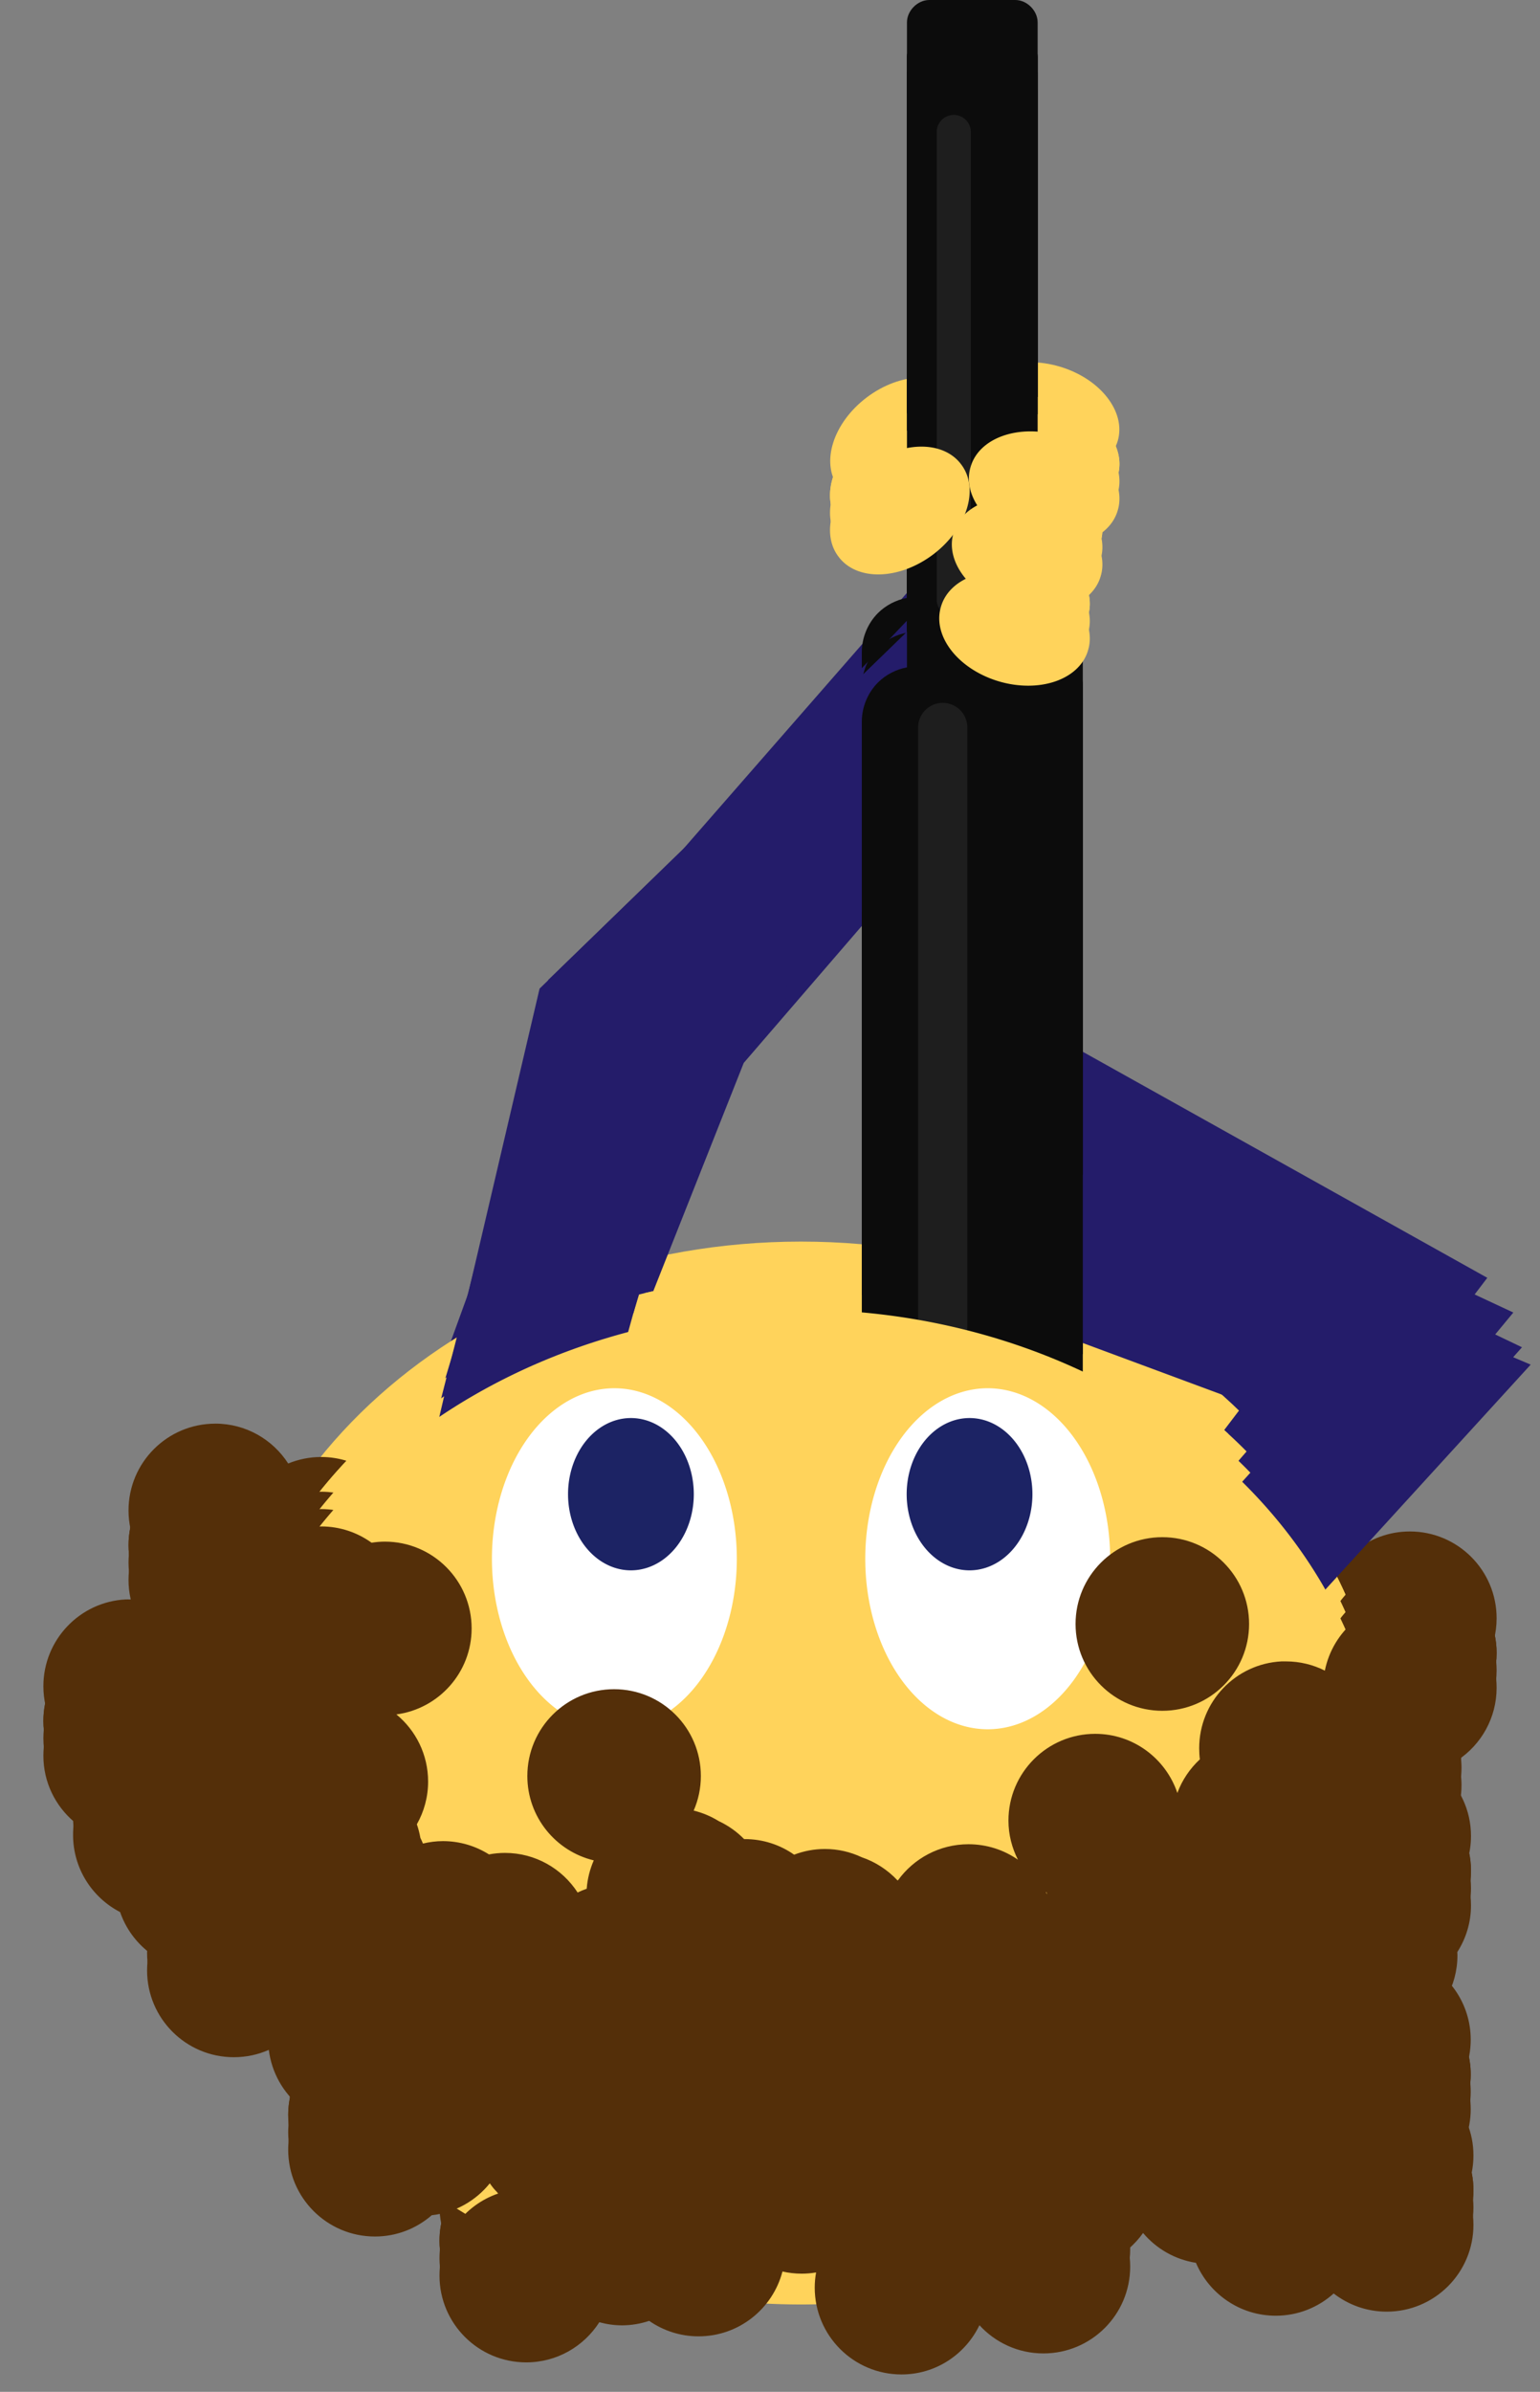 <?xml version="1.0" encoding="UTF-8" standalone="no"?>
<!-- Created with Inkscape (http://www.inkscape.org/) -->

<svg
   xmlns:dc="http://purl.org/dc/elements/1.1/"
   xmlns:cc="http://creativecommons.org/ns#"
   xmlns:rdf="http://www.w3.org/1999/02/22-rdf-syntax-ns#"
   xmlns:svg="http://www.w3.org/2000/svg"
   xmlns="http://www.w3.org/2000/svg"
   xmlns:sodipodi="http://sodipodi.sourceforge.net/DTD/sodipodi-0.dtd"
   xmlns:inkscape="http://www.inkscape.org/namespaces/inkscape"
   width="355"
   height="551.062"
   id="svg2"
   version="1.1"
   inkscape:version="0.48.3.1 r9886"
   sodipodi:docname="hero.svg"
   inkscape:export-filename="/media/Data/Atelier/QT/Projets/Zombu/graphics/hero5.png"
   inkscape:export-xdpi="19.598503"
   inkscape:export-ydpi="19.598503">
  <rect width="100%" height="100%" fill="#808080" stroke="none"/>
  <defs
     id="defs4" />
  <sodipodi:namedview
     id="base"
     pagecolor="#ffffff"
     bordercolor="#666666"
     borderopacity="1.0"
     inkscape:pageopacity="0.0"
     inkscape:pageshadow="2"
     inkscape:zoom="0.98994949"
     inkscape:cx="-122.93666"
     inkscape:cy="280.37199"
     inkscape:document-units="px"
     inkscape:current-layer="svg2"
     showgrid="false"
     inkscape:window-width="1600"
     inkscape:window-height="876"
     inkscape:window-x="0"
     inkscape:window-y="148"
     inkscape:window-maximized="1"
     fit-margin-top="0"
     fit-margin-left="10"
     fit-margin-right="10"
     fit-margin-bottom="20" />
  <g
     inkscape:label="Anim 1 (Original)"
     inkscape:groupmode="layer"
     id="layer1"
     transform="translate(-121.062,59.406)"
     style="display:inline">
    <path
       style="fill:#241c6a;fill-opacity:1;stroke:none"
       d="m 361.381,317.123 48.405,-68.892 -62.423,-35.601 19.695,-31.729 96.855,54.095 -68.307,89.754 z"
       id="rect4720-1"
       inkscape:connector-curvature="0"
       sodipodi:nodetypes="ccccccc" />
    <path
       style="fill:#241c6a;fill-opacity:1;stroke:none"
       d="m 218.445,267.625 39,-107.26 89.94,-102.922 13.998,40.173 -66.877,81.872 -40.849,95.985 z"
       id="rect4720"
       inkscape:connector-curvature="0"
       sodipodi:nodetypes="ccccccc" />
    <g
       id="g4681">
      <path
         sodipodi:nodetypes="cccsccsccsccscccc"
         inkscape:connector-curvature="0"
         id="rect4648"
         d="m 335.259,-59.406 c -2.69,0.015 -5.126,2.467 -5.125,5.156 l 0,132.594 c -2.505,0.475 -4.884,1.696 -6.688,3.5 -2.355,2.355 -3.719,5.67 -3.719,9 l 0,158.781 c -4e-4,3.33 1.364,6.645 3.719,9 2.355,2.355 5.67,3.719 9,3.719 l 25.5,0 c 3.33,4e-4 6.645,-1.364 9,-3.719 2.355,-2.355 3.719,-5.67 3.719,-9 l 0,-158.781 c 4e-4,-3.33 -1.364,-6.645 -3.719,-9 -1.804,-1.804 -4.183,-3.025 -6.688,-3.5 l 0,-132.594 c 10e-4,-2.7 -2.456,-5.157 -5.156,-5.156 z"
         style="font-size:medium;font-style:normal;font-variant:normal;font-weight:normal;font-stretch:normal;text-indent:0;text-align:start;text-decoration:none;line-height:normal;letter-spacing:normal;word-spacing:normal;text-transform:none;direction:ltr;block-progression:tb;writing-mode:lr-tb;text-anchor:start;baseline-shift:baseline;color:#000000;fill:#0c0c0c;fill-opacity:1;fill-rule:nonzero;stroke:none;stroke-width:25.432;marker:none;visibility:visible;display:inline;overflow:visible;enable-background:accumulate;font-family:Sans;-inkscape-font-specification:Sans" />
      <path
         inkscape:connector-curvature="0"
         id="path4661"
         d="m 338.381,230.204 0,-138.003"
         style="fill:none;stroke:#1e1e1e;stroke-width:11.346;stroke-linecap:round;stroke-linejoin:miter;stroke-miterlimit:4;stroke-opacity:1;stroke-dasharray:none" />
      <path
         inkscape:connector-curvature="0"
         id="path4661-4"
         d="m 340.926,62.742 0,-107.735"
         style="fill:none;stroke:#1e1e1e;stroke-width:7.871;stroke-linecap:round;stroke-linejoin:miter;stroke-miterlimit:4;stroke-opacity:1;stroke-dasharray:none" />
    </g>
    <path
       sodipodi:type="arc"
       style="fill:#ffd35b;fill-opacity:1"
       id="path2985"
       sodipodi:cx="305.71429"
       sodipodi:cy="340.93362"
       sodipodi:rx="134.28572"
       sodipodi:ry="114.28571"
       d="m 440,340.934 c 0,63.118 -60.122,114.286 -134.286,114.286 -74.164,0 -134.286,-51.167 -134.286,-114.286 0,-63.118 60.122,-114.286 134.286,-114.286 74.164,0 134.286,51.167 134.286,114.286 z" />
    <g
       id="g3788"
       transform="translate(0.173,0)">
      <g
         transform="translate(0,1.786)"
         id="g3780">
        <path
           sodipodi:type="arc"
           style="fill:#ffffff;fill-opacity:1"
           id="path2987"
           sodipodi:cx="157.14285"
           sodipodi:cy="147.36218"
           sodipodi:rx="52.857143"
           sodipodi:ry="73.571426"
           d="m 210,147.362 c 0,40.632 -23.665,73.571 -52.857,73.571 -29.192,0 -52.857,-32.939 -52.857,-73.571 0,-40.632 23.665,-73.571 52.857,-73.571 29.192,0 52.857,32.939 52.857,73.571 z"
           transform="matrix(0.534,0,0,0.534,178.599,203.245)" />
        <path
           sodipodi:type="arc"
           style="fill:#1c2364;fill-opacity:1"
           id="path2989"
           sodipodi:cx="170"
           sodipodi:cy="136.6479"
           sodipodi:rx="27.142857"
           sodipodi:ry="32.857143"
           d="m 197.143,136.648 c 0,18.146 -12.152,32.857 -27.143,32.857 -14.991,0 -27.143,-14.711 -27.143,-32.857 0,-18.146 12.152,-32.857 27.143,-32.857 14.991,0 27.143,14.711 27.143,32.857 z"
           transform="matrix(0.534,0,0,0.534,175.548,194.091)" />
      </g>
      <g
         transform="translate(0,-1.786)"
         id="g3784">
        <path
           sodipodi:type="arc"
           style="fill:#ffffff;fill-opacity:1"
           id="path2987-0"
           sodipodi:cx="157.14285"
           sodipodi:cy="147.36218"
           sodipodi:rx="52.857143"
           sodipodi:ry="73.571426"
           d="m 210,147.362 c 0,40.632 -23.665,73.571 -52.857,73.571 -29.192,0 -52.857,-32.939 -52.857,-73.571 0,-40.632 23.665,-73.571 52.857,-73.571 29.192,0 52.857,32.939 52.857,73.571 z"
           transform="matrix(0.534,0,0,0.534,264.66,206.816)" />
        <path
           sodipodi:type="arc"
           style="fill:#1c2364;fill-opacity:1"
           id="path2989-8"
           sodipodi:cx="170"
           sodipodi:cy="136.6479"
           sodipodi:rx="27.142857"
           sodipodi:ry="32.857143"
           d="m 197.143,136.648 c 0,18.146 -12.152,32.857 -27.143,32.857 -14.991,0 -27.143,-14.711 -27.143,-32.857 0,-18.146 12.152,-32.857 27.143,-32.857 14.991,0 27.143,14.711 27.143,32.857 z"
           transform="matrix(0.534,0,0,0.534,253.609,197.663)" />
      </g>
    </g>
    <path
       style="fill:#542f09;fill-opacity:1"
       d="m 170.688,268.594 c -11.046,0 -20,8.954 -20,20 0,5.854 2.522,11.093 6.531,14.75 -0.929,1.943 -1.586,4.054 -1.844,6.281 -1.389,-0.318 -2.824,-0.531 -4.312,-0.531 -0.345,0 -0.69,-0.017 -1.031,0 -10.567,0.536 -18.969,9.299 -18.969,20 0,6.109 2.746,11.55 7.062,15.219 -0.152,0.993 -0.219,1.996 -0.219,3.031 0,7.743 4.408,14.458 10.844,17.781 1.281,3.717 3.61,6.921 6.656,9.281 -0.286,1.345 -0.438,2.726 -0.438,4.156 0,11.046 8.954,20 20,20 2.871,0 5.595,-0.598 8.062,-1.688 0.646,5.212 3.295,9.828 7.156,13 -1.701,2.947 -2.688,6.354 -2.688,10 0,11.046 8.954,20 20,20 5.017,0 9.583,-1.855 13.094,-4.906 5.399,-0.592 10.143,-3.329 13.375,-7.344 0.03,0.042 0.063,0.083 0.094,0.125 0.253,0.351 0.506,0.698 0.781,1.031 0.197,0.239 0.417,0.458 0.625,0.688 0.049,0.054 0.106,0.102 0.156,0.156 0.015,0.016 0.016,0.046 0.031,0.062 0.085,0.091 0.163,0.191 0.25,0.281 -7.863,2.694 -13.531,10.13 -13.531,18.906 0,11.046 8.954,20 20,20 7.083,0 13.29,-3.695 16.844,-9.25 1.668,0.451 3.408,0.719 5.219,0.719 2.191,0 4.308,-0.38 6.281,-1.031 3.231,2.241 7.145,3.562 11.375,3.562 9.295,0 17.099,-6.346 19.344,-14.938 1.427,0.323 2.913,0.5 4.438,0.5 1.127,0 2.238,-0.099 3.312,-0.281 -0.202,1.14 -0.312,2.302 -0.312,3.5 0,11.046 8.954,20 20,20 7.937,0 14.738,-4.644 17.969,-11.344 3.656,3.992 8.91,6.5 14.75,6.5 11.046,0 20,-8.954 20,-20 0,-1.392 -0.133,-2.754 -0.406,-4.062 1.269,-1.083 2.41,-2.322 3.375,-3.688 3.039,3.6 7.32,6.117 12.188,6.875 3.045,7.158 10.137,12.188 18.406,12.188 5.136,0 9.808,-1.942 13.344,-5.125 3.382,2.618 7.611,4.188 12.219,4.188 11.046,0 20,-8.954 20,-20 0,-5.293 -2.081,-10.11 -5.438,-13.688 2.989,-3.495 4.812,-8.01 4.812,-12.969 0,-8.364 -5.148,-15.514 -12.438,-18.5 5.628,-3.539 9.375,-9.799 9.375,-16.938 0,-0.251 -0.022,-0.501 -0.031,-0.75 1.988,-3.107 3.156,-6.788 3.156,-10.75 0,-5.968 -2.636,-11.304 -6.781,-14.969 2.87,-3.462 4.594,-7.902 4.594,-12.75 0,-2.005 -0.326,-3.924 -0.875,-5.75 5.405,-3.58 8.969,-9.719 8.969,-16.688 0,-11.046 -8.954,-20 -20,-20 -9.696,0 -17.763,6.905 -19.594,16.062 -2.702,-1.354 -5.743,-2.125 -8.969,-2.125 -0.345,0 -0.69,-0.017 -1.031,0 -10.567,0.536 -18.969,9.299 -18.969,20 0,0.874 0.048,1.718 0.156,2.562 -2.286,2.127 -4.091,4.763 -5.188,7.75 -2.666,-7.912 -10.127,-13.625 -18.938,-13.625 -11.046,0 -20,8.954 -20,20 0,3.243 0.817,6.291 2.188,9 -3.235,-2.249 -7.167,-3.562 -11.406,-3.562 -6.678,0 -12.615,3.282 -16.25,8.312 -0.041,-0.004 -0.084,0.004 -0.125,0 -2.236,-2.38 -5.057,-4.24 -8.219,-5.312 -2.583,-1.217 -5.455,-1.906 -8.5,-1.906 -2.503,0 -4.885,0.473 -7.094,1.312 -3.228,-2.266 -7.159,-3.594 -11.406,-3.594 -0.042,0 -0.083,-2.2e-4 -0.125,0 -1.651,-1.687 -3.591,-3.073 -5.75,-4.094 -0.042,-0.02 -0.083,-0.043 -0.125,-0.062 -1.754,-1.084 -3.694,-1.906 -5.75,-2.406 1.064,-2.444 1.656,-5.133 1.656,-7.969 0,-11.046 -8.954,-20 -20,-20 -11.046,0 -20,8.954 -20,20 0,9.429 6.532,17.325 15.312,19.438 -0.882,2.027 -1.46,4.221 -1.625,6.531 -0.717,0.254 -1.417,0.544 -2.094,0.875 -3.565,-5.483 -9.723,-9.125 -16.75,-9.125 -1.262,0 -2.49,0.12 -3.688,0.344 -3.08,-1.937 -6.718,-3.062 -10.625,-3.062 -1.588,0 -3.115,0.209 -4.594,0.562 -0.18,-0.447 -0.383,-0.882 -0.594,-1.312 -0.191,-1.072 -0.459,-2.119 -0.812,-3.125 1.649,-2.908 2.594,-6.262 2.594,-9.844 0,-6.229 -2.848,-11.801 -7.312,-15.469 9.781,-1.307 17.344,-9.674 17.344,-19.812 0,-11.046 -8.954,-20 -20,-20 -1.046,0 -2.06,0.095 -3.062,0.25 -3.282,-2.357 -7.276,-3.75 -11.625,-3.75 -2.681,0 -5.257,0.543 -7.594,1.5 -3.56,-5.522 -9.754,-9.188 -16.812,-9.188 z M 389,278.75 c -11.046,0 -20,8.954 -20,20 0,11.046 8.954,20 20,20 11.046,0 20,-8.954 20,-20 0,-11.046 -8.954,-20 -20,-20 z m -26.844,81.75 c 0.062,0.043 0.125,0.083 0.188,0.125 0.023,0.133 0.036,0.274 0.062,0.406 -0.082,-0.176 -0.162,-0.358 -0.25,-0.531 z"
       id="path3817"
       inkscape:connector-curvature="0"
       sodipodi:nodetypes="ssccssscsccssccssccccscccsscscscscsscsscccscsscscscscscsscsssccsscscccscsccccssscccscscccscsscscsssssscccc" />
    <path
       sodipodi:type="arc"
       style="fill:#ffd35b;fill-opacity:1;stroke:none"
       id="path4686"
       sodipodi:cx="382.84781"
       sodipodi:cy="45.240093"
       sodipodi:rx="23.233509"
       sodipodi:ry="15.152288"
       d="m 406.081,45.24 c 0,8.368 -10.402,15.152 -23.234,15.152 -12.832,0 -23.234,-6.784 -23.234,-15.152 0,-8.368 10.402,-15.152 23.234,-15.152 12.832,0 23.234,6.784 23.234,15.152 z"
       transform="matrix(0.73,0.215,-0.235,0.8,92.916,-81.332)" />
    <path
       sodipodi:type="arc"
       style="fill:#ffd35b;fill-opacity:1;stroke:none"
       id="path4686-8"
       sodipodi:cx="382.84781"
       sodipodi:cy="45.240093"
       sodipodi:rx="23.233509"
       sodipodi:ry="15.152288"
       d="m 406.081,45.24 c 0,8.368 -10.402,15.152 -23.234,15.152 -12.832,0 -23.234,-6.784 -23.234,-15.152 0,-8.368 10.402,-15.152 23.234,-15.152 12.832,0 23.234,6.784 23.234,15.152 z"
       transform="matrix(0.73,0.215,-0.235,0.8,88.986,-66.168)" />
    <path
       sodipodi:type="arc"
       style="fill:#ffd35b;fill-opacity:1;stroke:none"
       id="path4686-0"
       sodipodi:cx="382.84781"
       sodipodi:cy="45.240093"
       sodipodi:rx="23.233509"
       sodipodi:ry="15.152288"
       d="m 406.081,45.24 c 0,8.368 -10.402,15.152 -23.234,15.152 -12.832,0 -23.234,-6.784 -23.234,-15.152 0,-8.368 10.402,-15.152 23.234,-15.152 12.832,0 23.234,6.784 23.234,15.152 z"
       transform="matrix(0.73,0.215,-0.235,0.8,86.083,-49.122)" />
    <path
       sodipodi:type="arc"
       style="fill:#ffd35b;fill-opacity:1;stroke:none"
       id="path4686-6"
       sodipodi:cx="382.84781"
       sodipodi:cy="45.240093"
       sodipodi:rx="23.233509"
       sodipodi:ry="15.152288"
       d="m 406.081,45.24 c 0,8.368 -10.402,15.152 -23.234,15.152 -12.832,0 -23.234,-6.784 -23.234,-15.152 0,-8.368 10.402,-15.152 23.234,-15.152 12.832,0 23.234,6.784 23.234,15.152 z"
       transform="matrix(0.608,-0.458,0.502,0.665,73.009,187.476)" />
  </g>
  <g
     transform="translate(-121.062,59.406)"
     id="layer2"
     inkscape:groupmode="layer"
     inkscape:label="Anim 2"
     style="display:inline">
    <path
       sodipodi:nodetypes="ccccccc"
       inkscape:connector-curvature="0"
       id="path6114"
       d="m 361.381,325.123 52.405,-68.892 -66.423,-33.601 19.695,-31.729 100.855,52.095 -72.307,89.754 z"
       style="fill:#241c6a;fill-opacity:1;stroke:none" />
    <path
       sodipodi:nodetypes="ccccccc"
       inkscape:connector-curvature="0"
       id="path6116"
       d="m 218.445,275.625 37,-109.26 91.94,-100.922 13.998,40.173 -68.877,79.872 -38.849,97.985 z"
       style="fill:#241c6a;fill-opacity:1;stroke:none" />
    <g
       id="g6118"
       transform="translate(0,8)">
      <path
         style="font-size:medium;font-style:normal;font-variant:normal;font-weight:normal;font-stretch:normal;text-indent:0;text-align:start;text-decoration:none;line-height:normal;letter-spacing:normal;word-spacing:normal;text-transform:none;direction:ltr;block-progression:tb;writing-mode:lr-tb;text-anchor:start;baseline-shift:baseline;color:#000000;fill:#0c0c0c;fill-opacity:1;fill-rule:nonzero;stroke:none;stroke-width:25.432;marker:none;visibility:visible;display:inline;overflow:visible;enable-background:accumulate;font-family:Sans;-inkscape-font-specification:Sans"
         d="m 335.259,-59.406 c -2.69,0.015 -5.126,2.467 -5.125,5.156 l 0,132.594 c -2.505,0.475 -4.884,1.696 -6.688,3.5 -2.355,2.355 -3.719,5.67 -3.719,9 l 0,158.781 c -4e-4,3.33 1.364,6.645 3.719,9 2.355,2.355 5.67,3.719 9,3.719 l 25.5,0 c 3.33,4e-4 6.645,-1.364 9,-3.719 2.355,-2.355 3.719,-5.67 3.719,-9 l 0,-158.781 c 4e-4,-3.33 -1.364,-6.645 -3.719,-9 -1.804,-1.804 -4.183,-3.025 -6.688,-3.5 l 0,-132.594 c 10e-4,-2.7 -2.456,-5.157 -5.156,-5.156 z"
         id="path6120"
         inkscape:connector-curvature="0"
         sodipodi:nodetypes="cccsccsccsccscccc" />
      <path
         style="fill:none;stroke:#1e1e1e;stroke-width:11.346;stroke-linecap:round;stroke-linejoin:miter;stroke-miterlimit:4;stroke-opacity:1;stroke-dasharray:none"
         d="m 338.381,230.204 0,-138.003"
         id="path6122"
         inkscape:connector-curvature="0" />
      <path
         style="fill:none;stroke:#1e1e1e;stroke-width:7.871;stroke-linecap:round;stroke-linejoin:miter;stroke-miterlimit:4;stroke-opacity:1;stroke-dasharray:none"
         d="m 340.926,62.742 0,-107.735"
         id="path6124"
         inkscape:connector-curvature="0" />
    </g>
    <path
       d="m 440,340.934 a 134.286,114.286 0 1 1 -268.571,0 134.286,114.286 0 1 1 268.571,0 z"
       sodipodi:ry="114.28571"
       sodipodi:rx="134.28572"
       sodipodi:cy="340.93362"
       sodipodi:cx="305.71429"
       id="path6126"
       style="fill:#ffd35b;fill-opacity:1"
       sodipodi:type="arc"
       transform="translate(0,8)" />
    <g
       transform="translate(0.173,8)"
       id="g6128">
      <g
         id="g6130"
         transform="translate(0,1.786)">
        <path
           transform="matrix(0.534,0,0,0.534,178.599,203.245)"
           d="m 210,147.362 a 52.857,73.571 0 1 1 -105.714,0 52.857,73.571 0 1 1 105.714,0 z"
           sodipodi:ry="73.571426"
           sodipodi:rx="52.857143"
           sodipodi:cy="147.36218"
           sodipodi:cx="157.14285"
           id="path6132"
           style="fill:#ffffff;fill-opacity:1"
           sodipodi:type="arc" />
        <path
           transform="matrix(0.534,0,0,0.534,175.548,194.091)"
           d="m 197.143,136.648 a 27.143,32.857 0 1 1 -54.286,0 27.143,32.857 0 1 1 54.286,0 z"
           sodipodi:ry="32.857143"
           sodipodi:rx="27.142857"
           sodipodi:cy="136.6479"
           sodipodi:cx="170"
           id="path6134"
           style="fill:#1c2364;fill-opacity:1"
           sodipodi:type="arc" />
      </g>
      <g
         id="g6136"
         transform="translate(0,-1.786)">
        <path
           transform="matrix(0.534,0,0,0.534,264.66,206.816)"
           d="m 210,147.362 a 52.857,73.571 0 1 1 -105.714,0 52.857,73.571 0 1 1 105.714,0 z"
           sodipodi:ry="73.571426"
           sodipodi:rx="52.857143"
           sodipodi:cy="147.36218"
           sodipodi:cx="157.14285"
           id="path6138"
           style="fill:#ffffff;fill-opacity:1"
           sodipodi:type="arc" />
        <path
           transform="matrix(0.534,0,0,0.534,253.609,197.663)"
           d="m 197.143,136.648 a 27.143,32.857 0 1 1 -54.286,0 27.143,32.857 0 1 1 54.286,0 z"
           sodipodi:ry="32.857143"
           sodipodi:rx="27.142857"
           sodipodi:cy="136.6479"
           sodipodi:cx="170"
           id="path6140"
           style="fill:#1c2364;fill-opacity:1"
           sodipodi:type="arc" />
      </g>
    </g>
    <path
       sodipodi:nodetypes="ssccssscsccssccssccccscccsscscscscsscsscccscsscscscscscsscsssccsscscccscsccccssscccscscccscsscscsssssscccc"
       inkscape:connector-curvature="0"
       id="path6142"
       d="m 170.688,276.594 c -11.046,0 -20,8.954 -20,20 0,5.854 2.522,11.093 6.531,14.75 -0.929,1.943 -1.586,4.054 -1.844,6.281 -1.389,-0.318 -2.824,-0.531 -4.312,-0.531 -0.345,0 -0.69,-0.017 -1.031,0 -10.567,0.536 -18.969,9.299 -18.969,20 0,6.109 2.746,11.55 7.062,15.219 -0.152,0.993 -0.219,1.996 -0.219,3.031 0,7.743 4.408,14.458 10.844,17.781 1.281,3.717 3.61,6.921 6.656,9.281 -0.286,1.345 -0.438,2.726 -0.438,4.156 0,11.046 8.954,20 20,20 2.871,0 5.595,-0.598 8.062,-1.688 0.646,5.212 3.295,9.828 7.156,13 -1.701,2.947 -2.688,6.354 -2.688,10 0,11.046 8.954,20 20,20 5.017,0 9.583,-1.855 13.094,-4.906 5.399,-0.592 10.143,-3.329 13.375,-7.344 0.03,0.042 0.063,0.083 0.094,0.125 0.253,0.351 0.506,0.698 0.781,1.031 0.197,0.239 0.417,0.458 0.625,0.688 0.049,0.054 0.106,0.102 0.156,0.156 0.015,0.016 0.016,0.046 0.031,0.062 0.085,0.091 0.163,0.191 0.25,0.281 -7.863,2.694 -13.531,10.13 -13.531,18.906 0,11.046 8.954,20 20,20 7.083,0 13.29,-3.695 16.844,-9.25 1.668,0.451 3.408,0.719 5.219,0.719 2.191,0 4.308,-0.38 6.281,-1.031 3.231,2.241 7.145,3.562 11.375,3.562 9.295,0 17.099,-6.346 19.344,-14.938 1.427,0.323 2.913,0.5 4.438,0.5 1.127,0 2.238,-0.099 3.312,-0.281 -0.202,1.14 -0.312,2.302 -0.312,3.5 0,11.046 8.954,20 20,20 7.937,0 14.738,-4.644 17.969,-11.344 3.656,3.992 8.91,6.5 14.75,6.5 11.046,0 20,-8.954 20,-20 0,-1.392 -0.133,-2.754 -0.406,-4.062 1.269,-1.083 2.41,-2.322 3.375,-3.688 3.039,3.6 7.32,6.117 12.188,6.875 3.045,7.158 10.137,12.188 18.406,12.188 5.136,0 9.808,-1.942 13.344,-5.125 3.382,2.618 7.611,4.188 12.219,4.188 11.046,0 20,-8.954 20,-20 0,-5.293 -2.081,-10.11 -5.438,-13.688 2.989,-3.495 4.812,-8.01 4.812,-12.969 0,-8.364 -5.148,-15.514 -12.438,-18.5 5.628,-3.539 9.375,-9.799 9.375,-16.938 0,-0.251 -0.022,-0.501 -0.031,-0.75 1.988,-3.107 3.156,-6.788 3.156,-10.75 0,-5.968 -2.636,-11.304 -6.781,-14.969 2.87,-3.462 4.594,-7.902 4.594,-12.75 0,-2.005 -0.326,-3.924 -0.875,-5.75 5.405,-3.58 8.969,-9.719 8.969,-16.688 0,-11.046 -8.954,-20 -20,-20 -9.696,0 -17.763,6.905 -19.594,16.062 -2.702,-1.354 -5.743,-2.125 -8.969,-2.125 -0.345,0 -0.69,-0.017 -1.031,0 -10.567,0.536 -18.969,9.299 -18.969,20 0,0.874 0.048,1.718 0.156,2.562 -2.286,2.127 -4.091,4.763 -5.188,7.75 -2.666,-7.912 -10.127,-13.625 -18.938,-13.625 -11.046,0 -20,8.954 -20,20 0,3.243 0.817,6.291 2.188,9 -3.235,-2.249 -7.167,-3.562 -11.406,-3.562 -6.678,0 -12.615,3.282 -16.25,8.312 -0.041,-0.004 -0.084,0.004 -0.125,0 -2.236,-2.38 -5.057,-4.24 -8.219,-5.312 -2.583,-1.217 -5.455,-1.906 -8.5,-1.906 -2.503,0 -4.885,0.473 -7.094,1.312 -3.228,-2.266 -7.159,-3.594 -11.406,-3.594 -0.042,0 -0.083,-2.2e-4 -0.125,0 -1.651,-1.687 -3.591,-3.073 -5.75,-4.094 -0.042,-0.02 -0.083,-0.043 -0.125,-0.062 -1.754,-1.084 -3.694,-1.906 -5.75,-2.406 1.064,-2.444 1.656,-5.133 1.656,-7.969 0,-11.046 -8.954,-20 -20,-20 -11.046,0 -20,8.954 -20,20 0,9.429 6.532,17.325 15.312,19.438 -0.882,2.027 -1.46,4.221 -1.625,6.531 -0.717,0.254 -1.417,0.544 -2.094,0.875 -3.565,-5.483 -9.723,-9.125 -16.75,-9.125 -1.262,0 -2.49,0.12 -3.688,0.344 -3.08,-1.937 -6.718,-3.062 -10.625,-3.062 -1.588,0 -3.115,0.209 -4.594,0.562 -0.18,-0.447 -0.383,-0.882 -0.594,-1.312 -0.191,-1.072 -0.459,-2.119 -0.812,-3.125 1.649,-2.908 2.594,-6.262 2.594,-9.844 0,-6.229 -2.848,-11.801 -7.312,-15.469 9.781,-1.307 17.344,-9.674 17.344,-19.812 0,-11.046 -8.954,-20 -20,-20 -1.046,0 -2.06,0.095 -3.062,0.25 -3.282,-2.357 -7.276,-3.75 -11.625,-3.75 -2.681,0 -5.257,0.543 -7.594,1.5 -3.56,-5.522 -9.754,-9.188 -16.812,-9.188 z M 389,286.75 c -11.046,0 -20,8.954 -20,20 0,11.046 8.954,20 20,20 11.046,0 20,-8.954 20,-20 0,-11.046 -8.954,-20 -20,-20 z m -26.844,81.75 c 0.062,0.043 0.125,0.083 0.188,0.125 0.023,0.133 0.036,0.274 0.062,0.406 -0.082,-0.176 -0.162,-0.358 -0.25,-0.531 z"
       style="fill:#542f09;fill-opacity:1" />
    <path
       transform="matrix(0.73,0.215,-0.235,0.8,92.916,-73.332)"
       d="m 406.081,45.24 a 23.234,15.152 0 1 1 -46.467,0 23.234,15.152 0 1 1 46.467,0 z"
       sodipodi:ry="15.152288"
       sodipodi:rx="23.233509"
       sodipodi:cy="45.240093"
       sodipodi:cx="382.84781"
       id="path6144"
       style="fill:#ffd35b;fill-opacity:1;stroke:none"
       sodipodi:type="arc" />
    <path
       transform="matrix(0.73,0.215,-0.235,0.8,88.986,-58.168)"
       d="m 406.081,45.24 a 23.234,15.152 0 1 1 -46.467,0 23.234,15.152 0 1 1 46.467,0 z"
       sodipodi:ry="15.152288"
       sodipodi:rx="23.233509"
       sodipodi:cy="45.240093"
       sodipodi:cx="382.84781"
       id="path6146"
       style="fill:#ffd35b;fill-opacity:1;stroke:none"
       sodipodi:type="arc" />
    <path
       transform="matrix(0.73,0.215,-0.235,0.8,86.083,-41.122)"
       d="m 406.081,45.24 a 23.234,15.152 0 1 1 -46.467,0 23.234,15.152 0 1 1 46.467,0 z"
       sodipodi:ry="15.152288"
       sodipodi:rx="23.233509"
       sodipodi:cy="45.240093"
       sodipodi:cx="382.84781"
       id="path6148"
       style="fill:#ffd35b;fill-opacity:1;stroke:none"
       sodipodi:type="arc" />
    <path
       transform="matrix(0.608,-0.458,0.502,0.665,73.009,195.476)"
       d="m 406.081,45.24 a 23.234,15.152 0 1 1 -46.467,0 23.234,15.152 0 1 1 46.467,0 z"
       sodipodi:ry="15.152288"
       sodipodi:rx="23.233509"
       sodipodi:cy="45.240093"
       sodipodi:cx="382.84781"
       id="path6150"
       style="fill:#ffd35b;fill-opacity:1;stroke:none"
       sodipodi:type="arc" />
  </g>
  <g
     style="display:inline"
     inkscape:label="Anim 3"
     inkscape:groupmode="layer"
     id="layer3"
     transform="translate(-121.062,59.406)">
    <path
       style="fill:#241c6a;fill-opacity:1;stroke:none"
       d="m 361.381,325.123 54.405,-68.892 -68.423,-29.601 19.695,-31.729 102.855,48.095 -74.307,89.754 z"
       id="path6154"
       inkscape:connector-curvature="0"
       sodipodi:nodetypes="ccccccc" />
    <path
       style="fill:#241c6a;fill-opacity:1;stroke:none"
       d="m 218.445,275.625 33,-109.26 95.94,-100.922 13.998,40.173 -72.877,79.872 -34.849,97.985 z"
       id="path6156"
       inkscape:connector-curvature="0"
       sodipodi:nodetypes="ccccccc" />
    <g
       transform="translate(0,8)"
       id="g6158">
      <path
         sodipodi:nodetypes="cccsccsccsccscccc"
         inkscape:connector-curvature="0"
         id="path6160"
         d="m 335.259,-59.406 c -2.69,0.015 -5.126,2.467 -5.125,5.156 l 0,132.594 c -2.505,0.475 -4.884,1.696 -6.688,3.5 -2.355,2.355 -3.719,5.67 -3.719,9 l 0,158.781 c -4e-4,3.33 1.364,6.645 3.719,9 2.355,2.355 5.67,3.719 9,3.719 l 25.5,0 c 3.33,4e-4 6.645,-1.364 9,-3.719 2.355,-2.355 3.719,-5.67 3.719,-9 l 0,-158.781 c 4e-4,-3.33 -1.364,-6.645 -3.719,-9 -1.804,-1.804 -4.183,-3.025 -6.688,-3.5 l 0,-132.594 c 10e-4,-2.7 -2.456,-5.157 -5.156,-5.156 z"
         style="font-size:medium;font-style:normal;font-variant:normal;font-weight:normal;font-stretch:normal;text-indent:0;text-align:start;text-decoration:none;line-height:normal;letter-spacing:normal;word-spacing:normal;text-transform:none;direction:ltr;block-progression:tb;writing-mode:lr-tb;text-anchor:start;baseline-shift:baseline;color:#000000;fill:#0c0c0c;fill-opacity:1;fill-rule:nonzero;stroke:none;stroke-width:25.432;marker:none;visibility:visible;display:inline;overflow:visible;enable-background:accumulate;font-family:Sans;-inkscape-font-specification:Sans" />
      <path
         inkscape:connector-curvature="0"
         id="path6162"
         d="m 338.381,230.204 0,-138.003"
         style="fill:none;stroke:#1e1e1e;stroke-width:11.346;stroke-linecap:round;stroke-linejoin:miter;stroke-miterlimit:4;stroke-opacity:1;stroke-dasharray:none" />
      <path
         inkscape:connector-curvature="0"
         id="path6164"
         d="m 340.926,62.742 0,-107.735"
         style="fill:none;stroke:#1e1e1e;stroke-width:7.871;stroke-linecap:round;stroke-linejoin:miter;stroke-miterlimit:4;stroke-opacity:1;stroke-dasharray:none" />
    </g>
    <path
       transform="translate(0,8)"
       sodipodi:type="arc"
       style="fill:#ffd35b;fill-opacity:1"
       id="path6166"
       sodipodi:cx="305.71429"
       sodipodi:cy="340.93362"
       sodipodi:rx="134.28572"
       sodipodi:ry="114.28571"
       d="m 440,340.934 a 134.286,114.286 0 1 1 -268.571,0 134.286,114.286 0 1 1 268.571,0 z" />
    <g
       id="g6168"
       transform="translate(0.173,8)">
      <g
         transform="translate(0,1.786)"
         id="g6170">
        <path
           sodipodi:type="arc"
           style="fill:#ffffff;fill-opacity:1"
           id="path6172"
           sodipodi:cx="157.14285"
           sodipodi:cy="147.36218"
           sodipodi:rx="52.857143"
           sodipodi:ry="73.571426"
           d="m 210,147.362 a 52.857,73.571 0 1 1 -105.714,0 52.857,73.571 0 1 1 105.714,0 z"
           transform="matrix(0.534,0,0,0.534,178.599,203.245)" />
        <path
           sodipodi:type="arc"
           style="fill:#1c2364;fill-opacity:1"
           id="path6174"
           sodipodi:cx="170"
           sodipodi:cy="136.6479"
           sodipodi:rx="27.142857"
           sodipodi:ry="32.857143"
           d="m 197.143,136.648 a 27.143,32.857 0 1 1 -54.286,0 27.143,32.857 0 1 1 54.286,0 z"
           transform="matrix(0.534,0,0,0.534,175.548,194.091)" />
      </g>
      <g
         transform="translate(0,-1.786)"
         id="g6176">
        <path
           sodipodi:type="arc"
           style="fill:#ffffff;fill-opacity:1"
           id="path6178"
           sodipodi:cx="157.14285"
           sodipodi:cy="147.36218"
           sodipodi:rx="52.857143"
           sodipodi:ry="73.571426"
           d="m 210,147.362 a 52.857,73.571 0 1 1 -105.714,0 52.857,73.571 0 1 1 105.714,0 z"
           transform="matrix(0.534,0,0,0.534,264.66,206.816)" />
        <path
           sodipodi:type="arc"
           style="fill:#1c2364;fill-opacity:1"
           id="path6180"
           sodipodi:cx="170"
           sodipodi:cy="136.6479"
           sodipodi:rx="27.142857"
           sodipodi:ry="32.857143"
           d="m 197.143,136.648 a 27.143,32.857 0 1 1 -54.286,0 27.143,32.857 0 1 1 54.286,0 z"
           transform="matrix(0.534,0,0,0.534,253.609,197.663)" />
      </g>
    </g>
    <path
       style="fill:#542f09;fill-opacity:1"
       d="m 170.688,276.594 c -11.046,0 -20,8.954 -20,20 0,5.854 2.522,11.093 6.531,14.75 -0.929,1.943 -1.586,4.054 -1.844,6.281 -1.389,-0.318 -2.824,-0.531 -4.312,-0.531 -0.345,0 -0.69,-0.017 -1.031,0 -10.567,0.536 -18.969,9.299 -18.969,20 0,6.109 2.746,11.55 7.062,15.219 -0.152,0.993 -0.219,1.996 -0.219,3.031 0,7.743 4.408,14.458 10.844,17.781 1.281,3.717 3.61,6.921 6.656,9.281 -0.286,1.345 -0.438,2.726 -0.438,4.156 0,11.046 8.954,20 20,20 2.871,0 5.595,-0.598 8.062,-1.688 0.646,5.212 3.295,9.828 7.156,13 -1.701,2.947 -2.688,6.354 -2.688,10 0,11.046 8.954,20 20,20 5.017,0 9.583,-1.855 13.094,-4.906 5.399,-0.592 10.143,-3.329 13.375,-7.344 0.03,0.042 0.063,0.083 0.094,0.125 0.253,0.351 0.506,0.698 0.781,1.031 0.197,0.239 0.417,0.458 0.625,0.688 0.049,0.054 0.106,0.102 0.156,0.156 0.015,0.016 0.016,0.046 0.031,0.062 0.085,0.091 0.163,0.191 0.25,0.281 -7.863,2.694 -13.531,10.13 -13.531,18.906 0,11.046 8.954,20 20,20 7.083,0 13.29,-3.695 16.844,-9.25 1.668,0.451 3.408,0.719 5.219,0.719 2.191,0 4.308,-0.38 6.281,-1.031 3.231,2.241 7.145,3.562 11.375,3.562 9.295,0 17.099,-6.346 19.344,-14.938 1.427,0.323 2.913,0.5 4.438,0.5 1.127,0 2.238,-0.099 3.312,-0.281 -0.202,1.14 -0.312,2.302 -0.312,3.5 0,11.046 8.954,20 20,20 7.937,0 14.738,-4.644 17.969,-11.344 3.656,3.992 8.91,6.5 14.75,6.5 11.046,0 20,-8.954 20,-20 0,-1.392 -0.133,-2.754 -0.406,-4.062 1.269,-1.083 2.41,-2.322 3.375,-3.688 3.039,3.6 7.32,6.117 12.188,6.875 3.045,7.158 10.137,12.188 18.406,12.188 5.136,0 9.808,-1.942 13.344,-5.125 3.382,2.618 7.611,4.188 12.219,4.188 11.046,0 20,-8.954 20,-20 0,-5.293 -2.081,-10.11 -5.438,-13.688 2.989,-3.495 4.812,-8.01 4.812,-12.969 0,-8.364 -5.148,-15.514 -12.438,-18.5 5.628,-3.539 9.375,-9.799 9.375,-16.938 0,-0.251 -0.022,-0.501 -0.031,-0.75 1.988,-3.107 3.156,-6.788 3.156,-10.75 0,-5.968 -2.636,-11.304 -6.781,-14.969 2.87,-3.462 4.594,-7.902 4.594,-12.75 0,-2.005 -0.326,-3.924 -0.875,-5.75 5.405,-3.58 8.969,-9.719 8.969,-16.688 0,-11.046 -8.954,-20 -20,-20 -9.696,0 -17.763,6.905 -19.594,16.062 -2.702,-1.354 -5.743,-2.125 -8.969,-2.125 -0.345,0 -0.69,-0.017 -1.031,0 -10.567,0.536 -18.969,9.299 -18.969,20 0,0.874 0.048,1.718 0.156,2.562 -2.286,2.127 -4.091,4.763 -5.188,7.75 -2.666,-7.912 -10.127,-13.625 -18.938,-13.625 -11.046,0 -20,8.954 -20,20 0,3.243 0.817,6.291 2.188,9 -3.235,-2.249 -7.167,-3.562 -11.406,-3.562 -6.678,0 -12.615,3.282 -16.25,8.312 -0.041,-0.004 -0.084,0.004 -0.125,0 -2.236,-2.38 -5.057,-4.24 -8.219,-5.312 -2.583,-1.217 -5.455,-1.906 -8.5,-1.906 -2.503,0 -4.885,0.473 -7.094,1.312 -3.228,-2.266 -7.159,-3.594 -11.406,-3.594 -0.042,0 -0.083,-2.2e-4 -0.125,0 -1.651,-1.687 -3.591,-3.073 -5.75,-4.094 -0.042,-0.02 -0.083,-0.043 -0.125,-0.062 -1.754,-1.084 -3.694,-1.906 -5.75,-2.406 1.064,-2.444 1.656,-5.133 1.656,-7.969 0,-11.046 -8.954,-20 -20,-20 -11.046,0 -20,8.954 -20,20 0,9.429 6.532,17.325 15.312,19.438 -0.882,2.027 -1.46,4.221 -1.625,6.531 -0.717,0.254 -1.417,0.544 -2.094,0.875 -3.565,-5.483 -9.723,-9.125 -16.75,-9.125 -1.262,0 -2.49,0.12 -3.688,0.344 -3.08,-1.937 -6.718,-3.062 -10.625,-3.062 -1.588,0 -3.115,0.209 -4.594,0.562 -0.18,-0.447 -0.383,-0.882 -0.594,-1.312 -0.191,-1.072 -0.459,-2.119 -0.812,-3.125 1.649,-2.908 2.594,-6.262 2.594,-9.844 0,-6.229 -2.848,-11.801 -7.312,-15.469 9.781,-1.307 17.344,-9.674 17.344,-19.812 0,-11.046 -8.954,-20 -20,-20 -1.046,0 -2.06,0.095 -3.062,0.25 -3.282,-2.357 -7.276,-3.75 -11.625,-3.75 -2.681,0 -5.257,0.543 -7.594,1.5 -3.56,-5.522 -9.754,-9.188 -16.812,-9.188 z M 389,286.75 c -11.046,0 -20,8.954 -20,20 0,11.046 8.954,20 20,20 11.046,0 20,-8.954 20,-20 0,-11.046 -8.954,-20 -20,-20 z m -26.844,81.75 c 0.062,0.043 0.125,0.083 0.188,0.125 0.023,0.133 0.036,0.274 0.062,0.406 -0.082,-0.176 -0.162,-0.358 -0.25,-0.531 z"
       id="path6182"
       inkscape:connector-curvature="0"
       sodipodi:nodetypes="ssccssscsccssccssccccscccsscscscscsscsscccscsscscscscscsscsssccsscscccscsccccssscccscscccscsscscsssssscccc" />
    <path
       sodipodi:type="arc"
       style="fill:#ffd35b;fill-opacity:1;stroke:none"
       id="path6184"
       sodipodi:cx="382.84781"
       sodipodi:cy="45.240093"
       sodipodi:rx="23.233509"
       sodipodi:ry="15.152288"
       d="m 406.081,45.24 a 23.234,15.152 0 1 1 -46.467,0 23.234,15.152 0 1 1 46.467,0 z"
       transform="matrix(0.73,0.215,-0.235,0.8,92.916,-73.332)" />
    <path
       sodipodi:type="arc"
       style="fill:#ffd35b;fill-opacity:1;stroke:none"
       id="path6186"
       sodipodi:cx="382.84781"
       sodipodi:cy="45.240093"
       sodipodi:rx="23.233509"
       sodipodi:ry="15.152288"
       d="m 406.081,45.24 a 23.234,15.152 0 1 1 -46.467,0 23.234,15.152 0 1 1 46.467,0 z"
       transform="matrix(0.73,0.215,-0.235,0.8,88.986,-58.168)" />
    <path
       sodipodi:type="arc"
       style="fill:#ffd35b;fill-opacity:1;stroke:none"
       id="path6188"
       sodipodi:cx="382.84781"
       sodipodi:cy="45.240093"
       sodipodi:rx="23.233509"
       sodipodi:ry="15.152288"
       d="m 406.081,45.24 a 23.234,15.152 0 1 1 -46.467,0 23.234,15.152 0 1 1 46.467,0 z"
       transform="matrix(0.73,0.215,-0.235,0.8,86.083,-41.122)" />
    <path
       sodipodi:type="arc"
       style="fill:#ffd35b;fill-opacity:1;stroke:none"
       id="path6190"
       sodipodi:cx="382.84781"
       sodipodi:cy="45.240093"
       sodipodi:rx="23.233509"
       sodipodi:ry="15.152288"
       d="m 406.081,45.24 a 23.234,15.152 0 1 1 -46.467,0 23.234,15.152 0 1 1 46.467,0 z"
       transform="matrix(0.608,-0.458,0.502,0.665,73.009,195.476)" />
  </g>
  <g
     transform="translate(-121.062,59.406)"
     id="layer4"
     inkscape:groupmode="layer"
     inkscape:label="Anim 4"
     style="display:inline">
    <path
       sodipodi:nodetypes="ccccccc"
       inkscape:connector-curvature="0"
       id="path6194"
       d="m 361.381,329.123 56.405,-64.892 -70.423,-31.601 19.695,-31.729 104.855,50.095 -76.307,85.754 z"
       style="fill:#241c6a;fill-opacity:1;stroke:none" />
    <path
       sodipodi:nodetypes="ccccccc"
       inkscape:connector-curvature="0"
       id="path6196"
       d="m 218.445,279.625 29,-113.26 99.94,-96.922 13.998,40.173 -76.877,75.872 -30.849,101.985 z"
       style="fill:#241c6a;fill-opacity:1;stroke:none" />
    <g
       id="g6198"
       transform="translate(0,12)">
      <path
         style="font-size:medium;font-style:normal;font-variant:normal;font-weight:normal;font-stretch:normal;text-indent:0;text-align:start;text-decoration:none;line-height:normal;letter-spacing:normal;word-spacing:normal;text-transform:none;direction:ltr;block-progression:tb;writing-mode:lr-tb;text-anchor:start;baseline-shift:baseline;color:#000000;fill:#0c0c0c;fill-opacity:1;fill-rule:nonzero;stroke:none;stroke-width:25.432;marker:none;visibility:visible;display:inline;overflow:visible;enable-background:accumulate;font-family:Sans;-inkscape-font-specification:Sans"
         d="m 335.259,-59.406 c -2.69,0.015 -5.126,2.467 -5.125,5.156 l 0,132.594 c -2.505,0.475 -4.884,1.696 -6.688,3.5 -2.355,2.355 -3.719,5.67 -3.719,9 l 0,158.781 c -4e-4,3.33 1.364,6.645 3.719,9 2.355,2.355 5.67,3.719 9,3.719 l 25.5,0 c 3.33,4e-4 6.645,-1.364 9,-3.719 2.355,-2.355 3.719,-5.67 3.719,-9 l 0,-158.781 c 4e-4,-3.33 -1.364,-6.645 -3.719,-9 -1.804,-1.804 -4.183,-3.025 -6.688,-3.5 l 0,-132.594 c 10e-4,-2.7 -2.456,-5.157 -5.156,-5.156 z"
         id="path6200"
         inkscape:connector-curvature="0"
         sodipodi:nodetypes="cccsccsccsccscccc" />
      <path
         style="fill:none;stroke:#1e1e1e;stroke-width:11.346;stroke-linecap:round;stroke-linejoin:miter;stroke-miterlimit:4;stroke-opacity:1;stroke-dasharray:none"
         d="m 338.381,230.204 0,-138.003"
         id="path6202"
         inkscape:connector-curvature="0" />
      <path
         style="fill:none;stroke:#1e1e1e;stroke-width:7.871;stroke-linecap:round;stroke-linejoin:miter;stroke-miterlimit:4;stroke-opacity:1;stroke-dasharray:none"
         d="m 340.926,62.742 0,-107.735"
         id="path6204"
         inkscape:connector-curvature="0" />
    </g>
    <path
       d="m 440,340.934 a 134.286,114.286 0 1 1 -268.571,0 134.286,114.286 0 1 1 268.571,0 z"
       sodipodi:ry="114.28571"
       sodipodi:rx="134.28572"
       sodipodi:cy="340.93362"
       sodipodi:cx="305.71429"
       id="path6206"
       style="fill:#ffd35b;fill-opacity:1"
       sodipodi:type="arc"
       transform="translate(0,12)" />
    <g
       transform="translate(0.173,12)"
       id="g6208">
      <g
         id="g6210"
         transform="translate(0,1.786)">
        <path
           transform="matrix(0.534,0,0,0.534,178.599,203.245)"
           d="m 210,147.362 a 52.857,73.571 0 1 1 -105.714,0 52.857,73.571 0 1 1 105.714,0 z"
           sodipodi:ry="73.571426"
           sodipodi:rx="52.857143"
           sodipodi:cy="147.36218"
           sodipodi:cx="157.14285"
           id="path6212"
           style="fill:#ffffff;fill-opacity:1"
           sodipodi:type="arc" />
        <path
           transform="matrix(0.534,0,0,0.534,175.548,194.091)"
           d="m 197.143,136.648 a 27.143,32.857 0 1 1 -54.286,0 27.143,32.857 0 1 1 54.286,0 z"
           sodipodi:ry="32.857143"
           sodipodi:rx="27.142857"
           sodipodi:cy="136.6479"
           sodipodi:cx="170"
           id="path6214"
           style="fill:#1c2364;fill-opacity:1"
           sodipodi:type="arc" />
      </g>
      <g
         id="g6216"
         transform="translate(0,-1.786)">
        <path
           transform="matrix(0.534,0,0,0.534,264.66,206.816)"
           d="m 210,147.362 a 52.857,73.571 0 1 1 -105.714,0 52.857,73.571 0 1 1 105.714,0 z"
           sodipodi:ry="73.571426"
           sodipodi:rx="52.857143"
           sodipodi:cy="147.36218"
           sodipodi:cx="157.14285"
           id="path6218"
           style="fill:#ffffff;fill-opacity:1"
           sodipodi:type="arc" />
        <path
           transform="matrix(0.534,0,0,0.534,253.609,197.663)"
           d="m 197.143,136.648 a 27.143,32.857 0 1 1 -54.286,0 27.143,32.857 0 1 1 54.286,0 z"
           sodipodi:ry="32.857143"
           sodipodi:rx="27.142857"
           sodipodi:cy="136.6479"
           sodipodi:cx="170"
           id="path6220"
           style="fill:#1c2364;fill-opacity:1"
           sodipodi:type="arc" />
      </g>
    </g>
    <path
       sodipodi:nodetypes="ssccssscsccssccssccccscccsscscscscsscsscccscsscscscscscsscsssccsscscccscsccccssscccscscccscsscscsssssscccc"
       inkscape:connector-curvature="0"
       id="path6222"
       d="m 170.688,280.594 c -11.046,0 -20,8.954 -20,20 0,5.854 2.522,11.093 6.531,14.75 -0.929,1.943 -1.586,4.054 -1.844,6.281 -1.389,-0.318 -2.824,-0.531 -4.312,-0.531 -0.345,0 -0.69,-0.017 -1.031,0 -10.567,0.536 -18.969,9.299 -18.969,20 0,6.109 2.746,11.55 7.062,15.219 -0.152,0.993 -0.219,1.996 -0.219,3.031 0,7.743 4.408,14.458 10.844,17.781 1.281,3.717 3.61,6.921 6.656,9.281 -0.286,1.345 -0.438,2.726 -0.438,4.156 0,11.046 8.954,20 20,20 2.871,0 5.595,-0.598 8.062,-1.688 0.646,5.212 3.295,9.828 7.156,13 -1.701,2.947 -2.688,6.354 -2.688,10 0,11.046 8.954,20 20,20 5.017,0 9.583,-1.855 13.094,-4.906 5.399,-0.592 10.143,-3.329 13.375,-7.344 0.03,0.042 0.063,0.083 0.094,0.125 0.253,0.351 0.506,0.698 0.781,1.031 0.197,0.239 0.417,0.458 0.625,0.688 0.049,0.054 0.106,0.102 0.156,0.156 0.015,0.016 0.016,0.046 0.031,0.062 0.085,0.091 0.163,0.191 0.25,0.281 -7.863,2.694 -13.531,10.13 -13.531,18.906 0,11.046 8.954,20 20,20 7.083,0 13.29,-3.695 16.844,-9.25 1.668,0.451 3.408,0.719 5.219,0.719 2.191,0 4.308,-0.38 6.281,-1.031 3.231,2.241 7.145,3.562 11.375,3.562 9.295,0 17.099,-6.346 19.344,-14.938 1.427,0.323 2.913,0.5 4.438,0.5 1.127,0 2.238,-0.099 3.312,-0.281 -0.202,1.14 -0.312,2.302 -0.312,3.5 0,11.046 8.954,20 20,20 7.937,0 14.738,-4.644 17.969,-11.344 3.656,3.992 8.91,6.5 14.75,6.5 11.046,0 20,-8.954 20,-20 0,-1.392 -0.133,-2.754 -0.406,-4.062 1.269,-1.083 2.41,-2.322 3.375,-3.688 3.039,3.6 7.32,6.117 12.188,6.875 3.045,7.158 10.137,12.188 18.406,12.188 5.136,0 9.808,-1.942 13.344,-5.125 3.382,2.618 7.611,4.188 12.219,4.188 11.046,0 20,-8.954 20,-20 0,-5.293 -2.081,-10.11 -5.438,-13.688 2.989,-3.495 4.812,-8.01 4.812,-12.969 0,-8.364 -5.148,-15.514 -12.438,-18.5 5.628,-3.539 9.375,-9.799 9.375,-16.938 0,-0.251 -0.022,-0.501 -0.031,-0.75 1.988,-3.107 3.156,-6.788 3.156,-10.75 0,-5.968 -2.636,-11.304 -6.781,-14.969 2.87,-3.462 4.594,-7.902 4.594,-12.75 0,-2.005 -0.326,-3.924 -0.875,-5.75 5.405,-3.58 8.969,-9.719 8.969,-16.688 0,-11.046 -8.954,-20 -20,-20 -9.696,0 -17.763,6.905 -19.594,16.062 -2.702,-1.354 -5.743,-2.125 -8.969,-2.125 -0.345,0 -0.69,-0.017 -1.031,0 -10.567,0.536 -18.969,9.299 -18.969,20 0,0.874 0.048,1.718 0.156,2.562 -2.286,2.127 -4.091,4.763 -5.188,7.75 -2.666,-7.912 -10.127,-13.625 -18.938,-13.625 -11.046,0 -20,8.954 -20,20 0,3.243 0.817,6.291 2.188,9 -3.235,-2.249 -7.167,-3.562 -11.406,-3.562 -6.678,0 -12.615,3.282 -16.25,8.312 -0.041,-0.004 -0.084,0.004 -0.125,0 -2.236,-2.38 -5.057,-4.24 -8.219,-5.312 -2.583,-1.217 -5.455,-1.906 -8.5,-1.906 -2.503,0 -4.885,0.473 -7.094,1.312 -3.228,-2.266 -7.159,-3.594 -11.406,-3.594 -0.042,0 -0.083,-2.2e-4 -0.125,0 -1.651,-1.687 -3.591,-3.073 -5.75,-4.094 -0.042,-0.02 -0.083,-0.043 -0.125,-0.062 -1.754,-1.084 -3.694,-1.906 -5.75,-2.406 1.064,-2.444 1.656,-5.133 1.656,-7.969 0,-11.046 -8.954,-20 -20,-20 -11.046,0 -20,8.954 -20,20 0,9.429 6.532,17.325 15.312,19.438 -0.882,2.027 -1.46,4.221 -1.625,6.531 -0.717,0.254 -1.417,0.544 -2.094,0.875 -3.565,-5.483 -9.723,-9.125 -16.75,-9.125 -1.262,0 -2.49,0.12 -3.688,0.344 -3.08,-1.937 -6.718,-3.062 -10.625,-3.062 -1.588,0 -3.115,0.209 -4.594,0.562 -0.18,-0.447 -0.383,-0.882 -0.594,-1.312 -0.191,-1.072 -0.459,-2.119 -0.812,-3.125 1.649,-2.908 2.594,-6.262 2.594,-9.844 0,-6.229 -2.848,-11.801 -7.312,-15.469 9.781,-1.307 17.344,-9.674 17.344,-19.812 0,-11.046 -8.954,-20 -20,-20 -1.046,0 -2.06,0.095 -3.062,0.25 -3.282,-2.357 -7.276,-3.75 -11.625,-3.75 -2.681,0 -5.257,0.543 -7.594,1.5 -3.56,-5.522 -9.754,-9.188 -16.812,-9.188 z M 389,290.75 c -11.046,0 -20,8.954 -20,20 0,11.046 8.954,20 20,20 11.046,0 20,-8.954 20,-20 0,-11.046 -8.954,-20 -20,-20 z m -26.844,81.75 c 0.062,0.043 0.125,0.083 0.188,0.125 0.023,0.133 0.036,0.274 0.062,0.406 -0.082,-0.176 -0.162,-0.358 -0.25,-0.531 z"
       style="fill:#542f09;fill-opacity:1" />
    <path
       transform="matrix(0.73,0.215,-0.235,0.8,92.916,-69.332)"
       d="m 406.081,45.24 a 23.234,15.152 0 1 1 -46.467,0 23.234,15.152 0 1 1 46.467,0 z"
       sodipodi:ry="15.152288"
       sodipodi:rx="23.233509"
       sodipodi:cy="45.240093"
       sodipodi:cx="382.84781"
       id="path6224"
       style="fill:#ffd35b;fill-opacity:1;stroke:none"
       sodipodi:type="arc" />
    <path
       transform="matrix(0.73,0.215,-0.235,0.8,88.986,-54.168)"
       d="m 406.081,45.24 a 23.234,15.152 0 1 1 -46.467,0 23.234,15.152 0 1 1 46.467,0 z"
       sodipodi:ry="15.152288"
       sodipodi:rx="23.233509"
       sodipodi:cy="45.240093"
       sodipodi:cx="382.84781"
       id="path6226"
       style="fill:#ffd35b;fill-opacity:1;stroke:none"
       sodipodi:type="arc" />
    <path
       transform="matrix(0.73,0.215,-0.235,0.8,86.083,-37.122)"
       d="m 406.081,45.24 a 23.234,15.152 0 1 1 -46.467,0 23.234,15.152 0 1 1 46.467,0 z"
       sodipodi:ry="15.152288"
       sodipodi:rx="23.233509"
       sodipodi:cy="45.240093"
       sodipodi:cx="382.84781"
       id="path6228"
       style="fill:#ffd35b;fill-opacity:1;stroke:none"
       sodipodi:type="arc" />
    <path
       transform="matrix(0.608,-0.458,0.502,0.665,73.009,199.476)"
       d="m 406.081,45.24 a 23.234,15.152 0 1 1 -46.467,0 23.234,15.152 0 1 1 46.467,0 z"
       sodipodi:ry="15.152288"
       sodipodi:rx="23.233509"
       sodipodi:cy="45.240093"
       sodipodi:cx="382.84781"
       id="path6230"
       style="fill:#ffd35b;fill-opacity:1;stroke:none"
       sodipodi:type="arc" />
  </g>
  <g
     style="display:inline"
     inkscape:label="Anim 5"
     inkscape:groupmode="layer"
     id="layer5"
     transform="translate(-121.062,59.406)">
    <path
       style="fill:#241c6a;fill-opacity:1;stroke:none"
       d="m 361.381,333.123 58.405,-64.892 -74.423,-27.601 19.695,-31.729 108.855,46.095 -78.307,85.754 z"
       id="path6234"
       inkscape:connector-curvature="0"
       sodipodi:nodetypes="ccccccc" />
    <path
       style="fill:#241c6a;fill-opacity:1;stroke:none"
       d="M 218.445,283.625 245.445,168.365 347.385,69.443 361.383,109.616 282.505,187.488 253.656,291.473 z"
       id="path6236"
       inkscape:connector-curvature="0"
       sodipodi:nodetypes="ccccccc" />
    <g
       transform="translate(0,16)"
       id="g6238">
      <path
         sodipodi:nodetypes="cccsccsccsccscccc"
         inkscape:connector-curvature="0"
         id="path6240"
         d="m 335.259,-59.406 c -2.69,0.015 -5.126,2.467 -5.125,5.156 l 0,132.594 c -2.505,0.475 -4.884,1.696 -6.688,3.5 -2.355,2.355 -3.719,5.67 -3.719,9 l 0,158.781 c -4e-4,3.33 1.364,6.645 3.719,9 2.355,2.355 5.67,3.719 9,3.719 l 25.5,0 c 3.33,4e-4 6.645,-1.364 9,-3.719 2.355,-2.355 3.719,-5.67 3.719,-9 l 0,-158.781 c 4e-4,-3.33 -1.364,-6.645 -3.719,-9 -1.804,-1.804 -4.183,-3.025 -6.688,-3.5 l 0,-132.594 c 10e-4,-2.7 -2.456,-5.157 -5.156,-5.156 z"
         style="font-size:medium;font-style:normal;font-variant:normal;font-weight:normal;font-stretch:normal;text-indent:0;text-align:start;text-decoration:none;line-height:normal;letter-spacing:normal;word-spacing:normal;text-transform:none;direction:ltr;block-progression:tb;writing-mode:lr-tb;text-anchor:start;baseline-shift:baseline;color:#000000;fill:#0c0c0c;fill-opacity:1;fill-rule:nonzero;stroke:none;stroke-width:25.432;marker:none;visibility:visible;display:inline;overflow:visible;enable-background:accumulate;font-family:Sans;-inkscape-font-specification:Sans" />
      <path
         inkscape:connector-curvature="0"
         id="path6242"
         d="m 338.381,230.204 0,-138.003"
         style="fill:none;stroke:#1e1e1e;stroke-width:11.346;stroke-linecap:round;stroke-linejoin:miter;stroke-miterlimit:4;stroke-opacity:1;stroke-dasharray:none" />
      <path
         inkscape:connector-curvature="0"
         id="path6244"
         d="m 340.926,62.742 0,-107.735"
         style="fill:none;stroke:#1e1e1e;stroke-width:7.871;stroke-linecap:round;stroke-linejoin:miter;stroke-miterlimit:4;stroke-opacity:1;stroke-dasharray:none" />
    </g>
    <path
       transform="translate(0,16)"
       sodipodi:type="arc"
       style="fill:#ffd35b;fill-opacity:1"
       id="path6246"
       sodipodi:cx="305.71429"
       sodipodi:cy="340.93362"
       sodipodi:rx="134.28572"
       sodipodi:ry="114.28571"
       d="m 440,340.934 a 134.286,114.286 0 1 1 -268.571,0 134.286,114.286 0 1 1 268.571,0 z" />
    <g
       id="g6248"
       transform="translate(0.173,16)">
      <g
         transform="translate(0,1.786)"
         id="g6250">
        <path
           sodipodi:type="arc"
           style="fill:#ffffff;fill-opacity:1"
           id="path6252"
           sodipodi:cx="157.14285"
           sodipodi:cy="147.36218"
           sodipodi:rx="52.857143"
           sodipodi:ry="73.571426"
           d="m 210,147.362 a 52.857,73.571 0 1 1 -105.714,0 52.857,73.571 0 1 1 105.714,0 z"
           transform="matrix(0.534,0,0,0.534,178.599,203.245)" />
        <path
           sodipodi:type="arc"
           style="fill:#1c2364;fill-opacity:1"
           id="path6254"
           sodipodi:cx="170"
           sodipodi:cy="136.6479"
           sodipodi:rx="27.142857"
           sodipodi:ry="32.857143"
           d="m 197.143,136.648 a 27.143,32.857 0 1 1 -54.286,0 27.143,32.857 0 1 1 54.286,0 z"
           transform="matrix(0.534,0,0,0.534,175.548,194.091)" />
      </g>
      <g
         transform="translate(0,-1.786)"
         id="g6256">
        <path
           sodipodi:type="arc"
           style="fill:#ffffff;fill-opacity:1"
           id="path6258"
           sodipodi:cx="157.14285"
           sodipodi:cy="147.36218"
           sodipodi:rx="52.857143"
           sodipodi:ry="73.571426"
           d="m 210,147.362 a 52.857,73.571 0 1 1 -105.714,0 52.857,73.571 0 1 1 105.714,0 z"
           transform="matrix(0.534,0,0,0.534,264.66,206.816)" />
        <path
           sodipodi:type="arc"
           style="fill:#1c2364;fill-opacity:1"
           id="path6260"
           sodipodi:cx="170"
           sodipodi:cy="136.6479"
           sodipodi:rx="27.142857"
           sodipodi:ry="32.857143"
           d="m 197.143,136.648 a 27.143,32.857 0 1 1 -54.286,0 27.143,32.857 0 1 1 54.286,0 z"
           transform="matrix(0.534,0,0,0.534,253.609,197.663)" />
      </g>
    </g>
    <path
       style="fill:#542f09;fill-opacity:1"
       d="m 170.688,284.594 c -11.046,0 -20,8.954 -20,20 0,5.854 2.522,11.093 6.531,14.75 -0.929,1.943 -1.586,4.054 -1.844,6.281 -1.389,-0.318 -2.824,-0.531 -4.312,-0.531 -0.345,0 -0.69,-0.017 -1.031,0 -10.567,0.536 -18.969,9.299 -18.969,20 0,6.109 2.746,11.55 7.062,15.219 -0.152,0.993 -0.219,1.996 -0.219,3.031 0,7.743 4.408,14.458 10.844,17.781 1.281,3.717 3.61,6.921 6.656,9.281 -0.286,1.345 -0.438,2.726 -0.438,4.156 0,11.046 8.954,20 20,20 2.871,0 5.595,-0.598 8.062,-1.688 0.646,5.212 3.295,9.828 7.156,13 -1.701,2.947 -2.688,6.354 -2.688,10 0,11.046 8.954,20 20,20 5.017,0 9.583,-1.855 13.094,-4.906 5.399,-0.592 10.143,-3.329 13.375,-7.344 0.03,0.042 0.063,0.083 0.094,0.125 0.253,0.351 0.506,0.698 0.781,1.031 0.197,0.239 0.417,0.458 0.625,0.688 0.049,0.054 0.106,0.102 0.156,0.156 0.015,0.016 0.016,0.046 0.031,0.062 0.085,0.091 0.163,0.191 0.25,0.281 -7.863,2.694 -13.531,10.13 -13.531,18.906 0,11.046 8.954,20 20,20 7.083,0 13.29,-3.695 16.844,-9.25 1.668,0.451 3.408,0.719 5.219,0.719 2.191,0 4.308,-0.38 6.281,-1.031 3.231,2.241 7.145,3.562 11.375,3.562 9.295,0 17.099,-6.346 19.344,-14.938 1.427,0.323 2.913,0.5 4.438,0.5 1.127,0 2.238,-0.099 3.312,-0.281 -0.202,1.14 -0.312,2.302 -0.312,3.5 0,11.046 8.954,20 20,20 7.937,0 14.738,-4.644 17.969,-11.344 3.656,3.992 8.91,6.5 14.75,6.5 11.046,0 20,-8.954 20,-20 0,-1.392 -0.133,-2.754 -0.406,-4.062 1.269,-1.083 2.41,-2.322 3.375,-3.688 3.039,3.6 7.32,6.117 12.188,6.875 3.045,7.158 10.137,12.188 18.406,12.188 5.136,0 9.808,-1.942 13.344,-5.125 3.382,2.618 7.611,4.188 12.219,4.188 11.046,0 20,-8.954 20,-20 0,-5.293 -2.081,-10.11 -5.438,-13.688 2.989,-3.495 4.812,-8.01 4.812,-12.969 0,-8.364 -5.148,-15.514 -12.438,-18.5 5.628,-3.539 9.375,-9.799 9.375,-16.938 0,-0.251 -0.022,-0.501 -0.031,-0.75 1.988,-3.107 3.156,-6.788 3.156,-10.75 0,-5.968 -2.636,-11.304 -6.781,-14.969 2.87,-3.462 4.594,-7.902 4.594,-12.75 0,-2.005 -0.326,-3.924 -0.875,-5.75 5.405,-3.58 8.969,-9.719 8.969,-16.688 0,-11.046 -8.954,-20 -20,-20 -9.696,0 -17.763,6.905 -19.594,16.062 -2.702,-1.354 -5.743,-2.125 -8.969,-2.125 -0.345,0 -0.69,-0.017 -1.031,0 -10.567,0.536 -18.969,9.299 -18.969,20 0,0.874 0.048,1.718 0.156,2.562 -2.286,2.127 -4.091,4.763 -5.188,7.75 -2.666,-7.912 -10.127,-13.625 -18.938,-13.625 -11.046,0 -20,8.954 -20,20 0,3.243 0.817,6.291 2.188,9 -3.235,-2.249 -7.167,-3.562 -11.406,-3.562 -6.678,0 -12.615,3.282 -16.25,8.312 -0.041,-0.004 -0.084,0.004 -0.125,0 -2.236,-2.38 -5.057,-4.24 -8.219,-5.312 -2.583,-1.217 -5.455,-1.906 -8.5,-1.906 -2.503,0 -4.885,0.473 -7.094,1.312 -3.228,-2.266 -7.159,-3.594 -11.406,-3.594 -0.042,0 -0.083,-2.2e-4 -0.125,0 -1.651,-1.687 -3.591,-3.073 -5.75,-4.094 -0.042,-0.02 -0.083,-0.043 -0.125,-0.062 -1.754,-1.084 -3.694,-1.906 -5.75,-2.406 1.064,-2.444 1.656,-5.133 1.656,-7.969 0,-11.046 -8.954,-20 -20,-20 -11.046,0 -20,8.954 -20,20 0,9.429 6.532,17.325 15.312,19.438 -0.882,2.027 -1.46,4.221 -1.625,6.531 -0.717,0.254 -1.417,0.544 -2.094,0.875 -3.565,-5.483 -9.723,-9.125 -16.75,-9.125 -1.262,0 -2.49,0.12 -3.688,0.344 -3.08,-1.937 -6.718,-3.062 -10.625,-3.062 -1.588,0 -3.115,0.209 -4.594,0.562 -0.18,-0.447 -0.383,-0.882 -0.594,-1.312 -0.191,-1.072 -0.459,-2.119 -0.812,-3.125 1.649,-2.908 2.594,-6.262 2.594,-9.844 0,-6.229 -2.848,-11.801 -7.312,-15.469 9.781,-1.307 17.344,-9.674 17.344,-19.812 0,-11.046 -8.954,-20 -20,-20 -1.046,0 -2.06,0.095 -3.062,0.25 -3.282,-2.357 -7.276,-3.75 -11.625,-3.75 -2.681,0 -5.257,0.543 -7.594,1.5 -3.56,-5.522 -9.754,-9.188 -16.812,-9.188 z M 389,294.75 c -11.046,0 -20,8.954 -20,20 0,11.046 8.954,20 20,20 11.046,0 20,-8.954 20,-20 0,-11.046 -8.954,-20 -20,-20 z m -26.844,81.75 c 0.062,0.043 0.125,0.083 0.188,0.125 0.023,0.133 0.036,0.274 0.062,0.406 -0.082,-0.176 -0.162,-0.358 -0.25,-0.531 z"
       id="path6262"
       inkscape:connector-curvature="0"
       sodipodi:nodetypes="ssccssscsccssccssccccscccsscscscscsscsscccscsscscscscscsscsssccsscscccscsccccssscccscscccscsscscsssssscccc" />
    <path
       sodipodi:type="arc"
       style="fill:#ffd35b;fill-opacity:1;stroke:none"
       id="path6264"
       sodipodi:cx="382.84781"
       sodipodi:cy="45.240093"
       sodipodi:rx="23.233509"
       sodipodi:ry="15.152288"
       d="m 406.081,45.24 a 23.234,15.152 0 1 1 -46.467,0 23.234,15.152 0 1 1 46.467,0 z"
       transform="matrix(0.73,0.215,-0.235,0.8,92.916,-65.332)" />
    <path
       sodipodi:type="arc"
       style="fill:#ffd35b;fill-opacity:1;stroke:none"
       id="path6266"
       sodipodi:cx="382.84781"
       sodipodi:cy="45.240093"
       sodipodi:rx="23.233509"
       sodipodi:ry="15.152288"
       d="m 406.081,45.24 a 23.234,15.152 0 1 1 -46.467,0 23.234,15.152 0 1 1 46.467,0 z"
       transform="matrix(0.73,0.215,-0.235,0.8,88.986,-50.168)" />
    <path
       sodipodi:type="arc"
       style="fill:#ffd35b;fill-opacity:1;stroke:none"
       id="path6268"
       sodipodi:cx="382.84781"
       sodipodi:cy="45.240093"
       sodipodi:rx="23.233509"
       sodipodi:ry="15.152288"
       d="m 406.081,45.24 a 23.234,15.152 0 1 1 -46.467,0 23.234,15.152 0 1 1 46.467,0 z"
       transform="matrix(0.73,0.215,-0.235,0.8,86.083,-33.122)" />
    <path
       sodipodi:type="arc"
       style="fill:#ffd35b;fill-opacity:1;stroke:none"
       id="path6270"
       sodipodi:cx="382.84781"
       sodipodi:cy="45.240093"
       sodipodi:rx="23.233509"
       sodipodi:ry="15.152288"
       d="m 406.081,45.24 a 23.234,15.152 0 1 1 -46.467,0 23.234,15.152 0 1 1 46.467,0 z"
       transform="matrix(0.608,-0.458,0.502,0.665,73.009,203.476)" />
  </g>
</svg>
